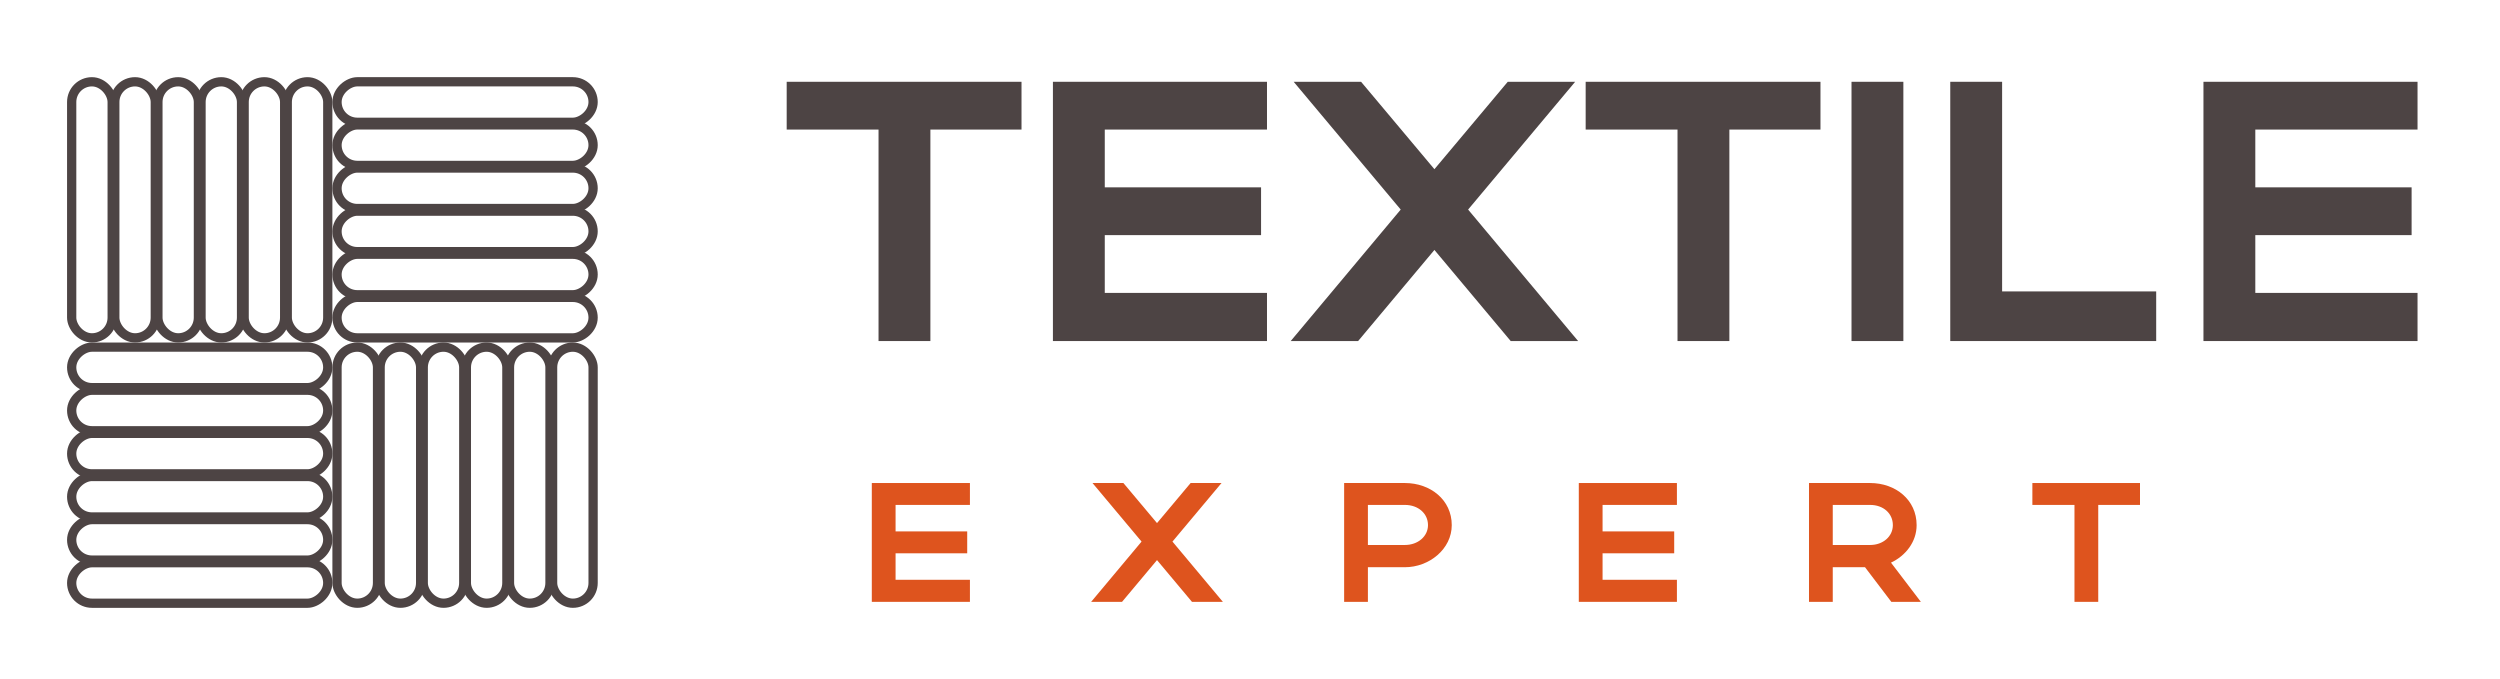 <svg width="162" height="44" viewBox="0 0 162 44" fill="none" xmlns="http://www.w3.org/2000/svg">
<rect x="4.645" y="5.3" width="2.624" height="16.594" rx="1.312" stroke="#4D4444" stroke-width="0.6"/>
<rect x="7.439" y="5.3" width="2.624" height="16.594" rx="1.312" stroke="#4D4444" stroke-width="0.6"/>
<rect x="10.233" y="5.3" width="2.624" height="16.594" rx="1.312" stroke="#4D4444" stroke-width="0.6"/>
<rect x="13.027" y="5.3" width="2.624" height="16.594" rx="1.312" stroke="#4D4444" stroke-width="0.6"/>
<rect x="15.821" y="5.3" width="2.624" height="16.594" rx="1.312" stroke="#4D4444" stroke-width="0.6"/>
<rect x="18.615" y="5.3" width="2.624" height="16.594" rx="1.312" stroke="#4D4444" stroke-width="0.6"/>
<rect x="21.839" y="21.894" width="2.624" height="16.594" rx="1.312" transform="rotate(-90 21.839 21.894)" stroke="#4D4444" stroke-width="0.6"/>
<rect x="21.839" y="19.1" width="2.624" height="16.594" rx="1.312" transform="rotate(-90 21.839 19.1)" stroke="#4D4444" stroke-width="0.6"/>
<rect x="21.839" y="16.306" width="2.624" height="16.594" rx="1.312" transform="rotate(-90 21.839 16.306)" stroke="#4D4444" stroke-width="0.6"/>
<rect x="21.839" y="13.512" width="2.624" height="16.594" rx="1.312" transform="rotate(-90 21.839 13.512)" stroke="#4D4444" stroke-width="0.6"/>
<rect x="21.839" y="10.718" width="2.624" height="16.594" rx="1.312" transform="rotate(-90 21.839 10.718)" stroke="#4D4444" stroke-width="0.6"/>
<rect x="21.839" y="7.924" width="2.624" height="16.594" rx="1.312" transform="rotate(-90 21.839 7.924)" stroke="#4D4444" stroke-width="0.6"/>
<rect x="38.433" y="39.088" width="2.624" height="16.594" rx="1.312" transform="rotate(-180 38.433 39.088)" stroke="#4D4444" stroke-width="0.6"/>
<rect x="35.639" y="39.088" width="2.624" height="16.594" rx="1.312" transform="rotate(-180 35.639 39.088)" stroke="#4D4444" stroke-width="0.6"/>
<rect x="32.845" y="39.088" width="2.624" height="16.594" rx="1.312" transform="rotate(-180 32.845 39.088)" stroke="#4D4444" stroke-width="0.6"/>
<rect x="30.051" y="39.088" width="2.624" height="16.594" rx="1.312" transform="rotate(-180 30.051 39.088)" stroke="#4D4444" stroke-width="0.6"/>
<rect x="27.257" y="39.088" width="2.624" height="16.594" rx="1.312" transform="rotate(-180 27.257 39.088)" stroke="#4D4444" stroke-width="0.6"/>
<rect x="24.463" y="39.088" width="2.624" height="16.594" rx="1.312" transform="rotate(-180 24.463 39.088)" stroke="#4D4444" stroke-width="0.6"/>
<rect x="21.239" y="22.494" width="2.624" height="16.594" rx="1.312" transform="rotate(90 21.239 22.494)" stroke="#4D4444" stroke-width="0.6"/>
<rect x="21.239" y="25.288" width="2.624" height="16.594" rx="1.312" transform="rotate(90 21.239 25.288)" stroke="#4D4444" stroke-width="0.6"/>
<rect x="21.239" y="28.082" width="2.624" height="16.594" rx="1.312" transform="rotate(90 21.239 28.082)" stroke="#4D4444" stroke-width="0.6"/>
<rect x="21.239" y="30.876" width="2.624" height="16.594" rx="1.312" transform="rotate(90 21.239 30.876)" stroke="#4D4444" stroke-width="0.6"/>
<rect x="21.239" y="33.67" width="2.624" height="16.594" rx="1.312" transform="rotate(90 21.239 33.67)" stroke="#4D4444" stroke-width="0.6"/>
<rect x="21.239" y="36.464" width="2.624" height="16.594" rx="1.312" transform="rotate(90 21.239 36.464)" stroke="#4D4444" stroke-width="0.6"/>
<path d="M56.929 22.1V8.396H50.977V5.3H66.194V8.396H60.289V22.1H56.929Z" fill="#4D4444"/>
<path d="M68.229 22.1V5.3H82.101V8.396H71.589V12.14H81.717V15.236H71.589V18.98H82.101V22.1H68.229Z" fill="#4D4444"/>
<path d="M95.134 13.58L102.262 22.1H97.894L92.95 16.196L88.006 22.1H83.638L90.766 13.58L83.83 5.3H88.198L92.95 10.964L97.702 5.3H102.07L95.134 13.58Z" fill="#4D4444"/>
<path d="M108.703 22.1V8.396H102.751V5.3H117.967V8.396H112.063V22.1H108.703Z" fill="#4D4444"/>
<path d="M123.338 5.3V22.1H119.978V5.3H123.338Z" fill="#4D4444"/>
<path d="M126.377 22.1V5.3H129.737V18.884H139.721V22.1H126.377Z" fill="#4D4444"/>
<path d="M142.784 22.1V5.3H156.656V8.396H146.144V12.14H156.272V15.236H146.144V18.98H156.656V22.1H142.784Z" fill="#4D4444"/>
<path d="M56.493 39V31.3H62.851V32.719H58.033V34.435H62.675V35.854H58.033V37.57H62.851V39H56.493Z" fill="#DE541E"/>
<path d="M75.975 35.095L79.242 39H77.24L74.974 36.294L72.708 39H70.706L73.973 35.095L70.794 31.3H72.796L74.974 33.896L77.152 31.3H79.154L75.975 35.095Z" fill="#DE541E"/>
<path d="M87.1 39V31.3H91.038C92.688 31.3 94.074 32.389 94.074 34.028C94.074 35.579 92.611 36.756 91.038 36.756H88.64V39H87.1ZM92.534 34.028C92.534 33.269 91.896 32.719 91.038 32.719H88.64V35.315H91.038C91.885 35.315 92.534 34.754 92.534 34.028Z" fill="#DE541E"/>
<path d="M102.306 39V31.3H108.664V32.719H103.846V34.435H108.488V35.854H103.846V37.57H108.664V39H102.306Z" fill="#DE541E"/>
<path d="M122.558 39L120.853 36.756H118.763V39H117.223V31.3H121.183C122.833 31.3 124.197 32.389 124.197 34.028C124.197 35.106 123.493 36.008 122.536 36.459L124.472 39H122.558ZM122.657 34.028C122.657 33.269 122.041 32.719 121.183 32.719H118.763V35.315H121.183C122.03 35.315 122.657 34.754 122.657 34.028Z" fill="#DE541E"/>
<path d="M134.426 39V32.719H131.698V31.3H138.672V32.719H135.966V39H134.426Z" fill="#DE541E"/>
</svg>
